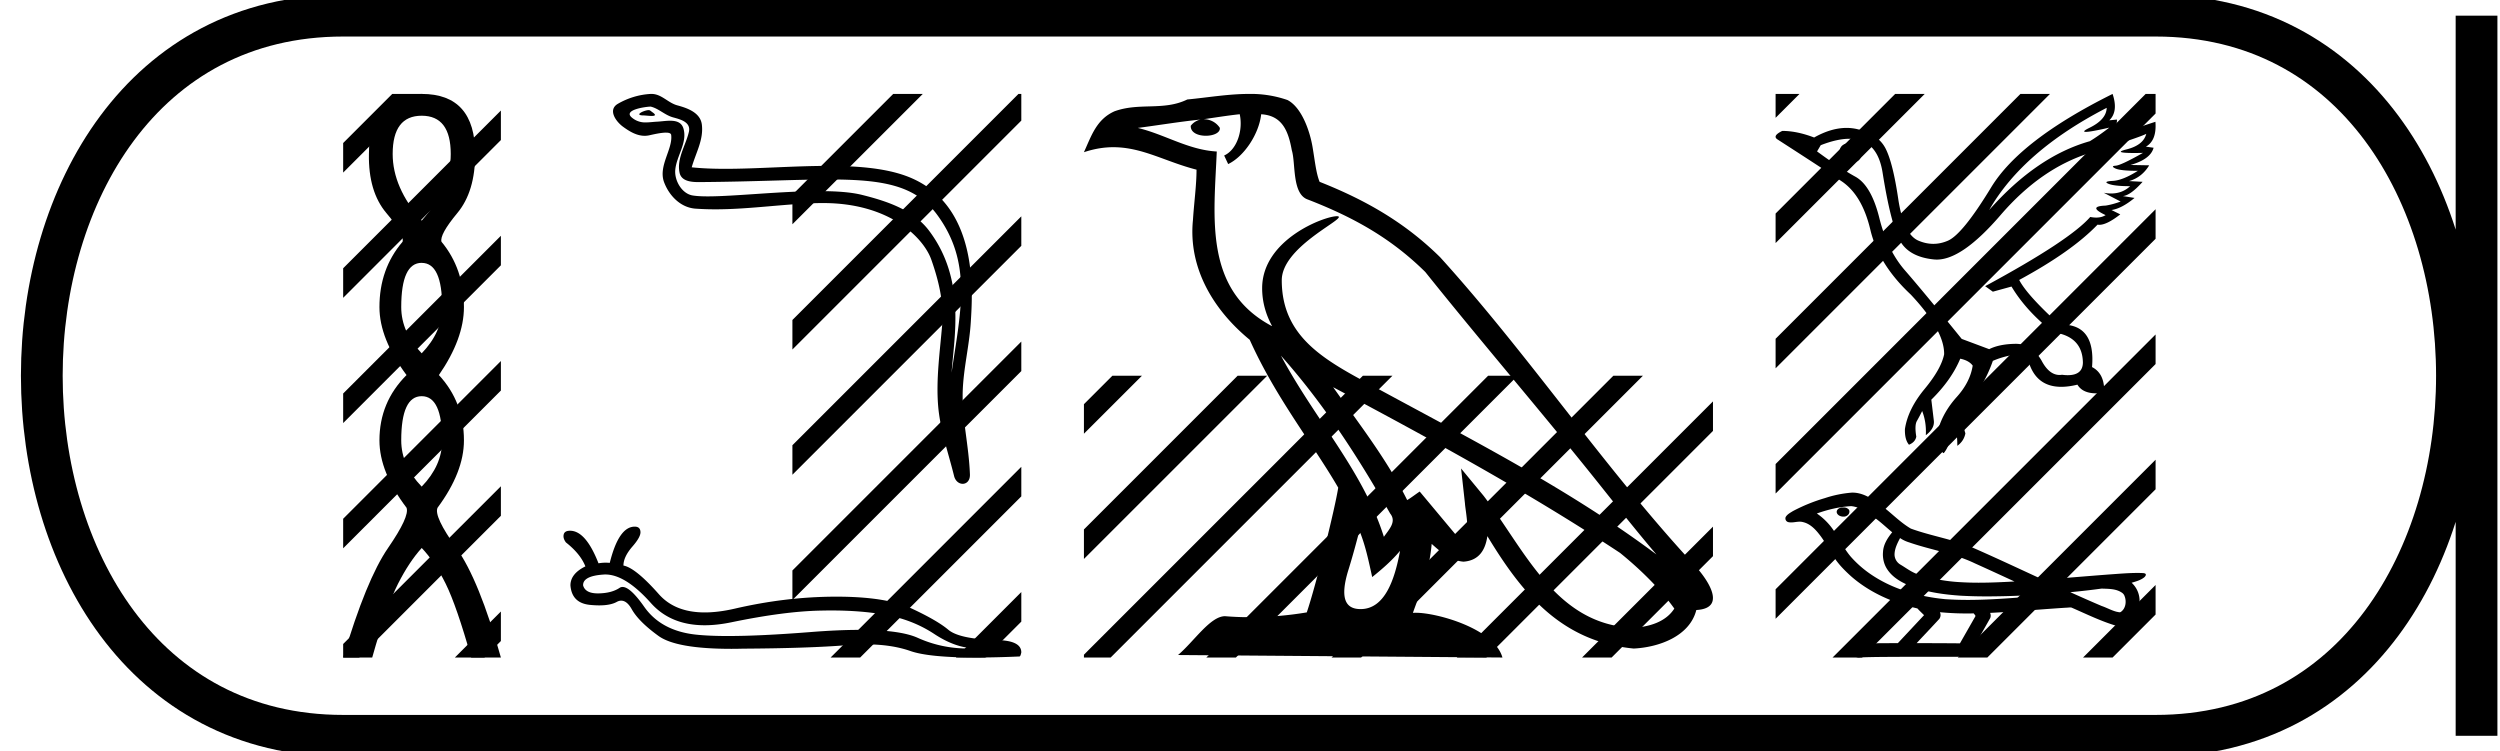 <svg xmlns="http://www.w3.org/2000/svg" width="59.884" height="18"><path d="M10.101 2.772q.696 0 .696.917 0 .806-.696 1.596-.695-.79-.695-1.596 0-.917.695-.917zm0 3.525q.49 0 .49 1.059 0 .6-.49 1.107-.49-.506-.49-1.107 0-1.06.49-1.06zm0 3.193q.49 0 .49 1.06 0 .6-.49 1.106-.49-.506-.49-1.107 0-1.059.49-1.059zm0-7.24q-1.264 0-1.264 1.439-.016.9.418 1.414.435.514.388.688-.554.648-.554 1.565 0 .759.649 1.628-.649.648-.649 1.565 0 .759.649 1.613.079.205-.443.964T8.22 15.75h.696q.347-1.233.616-1.763.269-.53.57-.861.315.332.576.861.261.53.609 1.763h.711q-.522-1.865-1.067-2.624-.545-.759-.45-.964.632-.854.632-1.613 0-.917-.6-1.565.6-.87.6-1.628 0-.917-.538-1.565-.047-.174.38-.688.427-.513.427-1.414 0-1.439-1.28-1.439z"/><path d="M9.396 2.25L8.22 3.426v.708l1.707-1.707.177-.177zm2.602.398L8.22 6.426v.708l3.778-3.779v-.707zm0 3L8.22 9.426v.708l3.778-3.779v-.707zm0 3L8.22 12.426v.708l3.778-3.779v-.707zm0 3L8.22 15.426v.324h.384l3.394-3.395v-.707zm0 3l-.925.925-.177.177h.708l.394-.395v-.707zM15.538 2.638c-.107 0-.368.126-.123.127.04 0 .128.012.194.012.078 0 .123-.017.015-.091-.026-.018-.05-.047-.083-.048h-.003zm.04-.084h.01c.188.044.337.203.533.257.165.046.437.108.38.35-.076.322-.292.634-.224.971.042.211.278.23.468.23l.09-.001c1.242-.01 2.229-.062 3.02-.062 1.298 0 2.071.14 2.589.84.858 1.161.564 2.323.35 3.788.06-.864.347-2.227-.542-3.404-.375-.497-1.012-.706-1.598-.853-.269-.068-.628-.092-1.025-.092-.915 0-2.028.126-2.675.126-.154 0-.281-.007-.374-.024-.249-.048-.427-.355-.405-.61.03-.338.296-.651.196-.992-.045-.152-.177-.186-.321-.186-.103 0-.212.017-.3.022-.093.004-.185.018-.275.018a.488.488 0 0 1-.346-.121c-.21-.186.365-.257.45-.257zm.03-.304h-.02c-.274.014-.55.098-.787.236-.248.144-.049.423.119.547.154.113.328.22.522.22a.531.531 0 0 0 .115-.013c.099-.022.274-.063.394-.063.07 0 .121.014.126.055.044.336-.314.744-.17 1.132.119.318.39.608.753.634.159.011.317.016.476.016.835 0 1.667-.135 2.502-.15h.08c1.6 0 2.406.836 2.59 1.355.177.503.305 1.03.26 1.566-.054.644-.149 1.294-.096 1.94.047.568.244 1.12.38 1.671.03.129.122.193.208.193.093 0 .18-.077.173-.23-.028-.711-.191-1.319-.173-1.974.017-.564.16-1.106.194-1.671.039-.655.221-2.862-1.566-3.505-.515-.185-1.167-.235-1.859-.235-.818 0-1.692.07-2.456.07-.286 0-.557-.01-.804-.036.099-.351.287-.657.243-1.022-.034-.29-.35-.398-.59-.463-.225-.062-.377-.273-.615-.273zM14.5 13.761q.483 0 1.096.689.474.527 1.283.527.297 0 .64-.071 1.28-.265 2.148-.28.124-.003.243-.003.714 0 1.278.101.657.113 1.182.456.525.349 1 .349-.095.005-.19.005-.63 0-1.198-.256-.424-.19-1.399-.19-.512 0-1.176.053-1.195.094-1.966.094-.472 0-.785-.035-.824-.093-1.226-.667-.332-.473-.517-.473-.04 0-.072.022-.191.127-.505.132h-.015q-.3 0-.353-.191-.01-.226.486-.26.022-.002.045-.002zm.704-1.146q-.383 0-.598.868-.048-.005-.098-.005-.083 0-.172.015-.304-.78-.682-.78-.132 0-.152.093-.02.089.054.187.348.274.466.574-.358.176-.358.456.034.422.466.466.121.012.225.012.264 0 .413-.08.057-.033.112-.033.139 0 .255.209.167.294.633.632.424.313 1.751.313.133 0 .275-.004 1.58-.01 2.482-.083.242-.02.463-.02.609 0 1.062.157.441.158 1.588.158.46 0 1.031-.025.025 0 .044-.098 0-.295-.628-.295-.858-.029-1.118-.245-.26-.22-.868-.505-.613-.29-1.815-.29-1.201 0-2.447.29-.387.088-.707.088-.712 0-1.098-.436-.56-.633-.849-.687 0-.206.211-.451.211-.24.196-.363-.01-.118-.137-.118z"/><path d="M21.396 2.25l-2.415 2.415v.707l2.946-2.945.177-.177zm3 0l-5.415 5.415v.707l5.483-5.483V2.25zm.068 2.932l-5.483 5.483v.707l5.483-5.483v-.707zm0 3l-5.483 5.483v.707l5.483-5.483v-.707zm0 3l-4.39 4.391-.178.177h.708l3.86-3.86v-.708zm0 3l-1.39 1.391-.178.177h.708l.86-.86v-.708zM30.683 8.519c1.02 1.145 1.864 2.453 2.616 3.781.158.195-.02.374-.15.559-.496-1.575-1.637-2.79-2.466-4.34zm-.987-5.783c.085.396-.072.854-.373.989l.096.205c.376-.178.737-.713.791-1.193.513.03.653.417.734.865.096.307-.002 1.05.387 1.179 1.147.444 2.023.957 2.81 1.734 1.358 1.698 2.777 3.342 4.135 5.042.527.662 1.01 1.268 1.402 1.725-2.062-1.542-4.367-2.72-6.627-3.946-1.201-.652-2.348-1.186-2.348-2.623 0-.773 1.425-1.42 1.366-1.521-.005-.01-.022-.013-.048-.013-.292 0-1.788.555-1.788 1.725 0 .324.086.625.237.905h-.007c-1.641-.87-1.38-2.63-1.317-4.18-.682-.038-1.244-.41-1.892-.565.503-.065 1.004-.15 1.507-.201a.4.4 0 0 0-.238.15c-.008.166.179.239.361.239.178 0 .351-.07.335-.19a.457.457 0 0 0-.39-.206c.25-.036.583-.09.867-.12zm2.867 9.977c.147.357.223.736.306 1.11.24-.193.47-.392.667-.628-.128.694-.366 1.395-.945 1.395-.35 0-.512-.237-.287-.954.105-.338.19-.66.259-.923zm-.629-3.438c2.34 1.247 4.658 2.506 6.872 3.969.521.422.986.893 1.3 1.334-.208.324-.605.435-.973.46-1.873-.066-2.607-1.872-3.596-3.162l-.539-.654.093.838c.006.15.161.864-.07.864a.17.17 0 0 1-.067-.016l-.947-1.134c-.101.067-.196.143-.3.205-.47-.95-1.158-1.836-1.773-2.704zm-2.02-7.025c-.492 0-.996.088-1.474.133-.57.278-1.147.066-1.744.283-.432.194-.553.587-.732.98.255-.085.486-.12.704-.12.697 0 1.257.351 1.993.538 0 .37-.059.788-.086 1.21-.114 1.145.489 2.15 1.36 2.865.625 1.39 1.489 2.457 2.12 3.542-.075.488-.529 2.327-.753 2.988a8.341 8.341 0 0 1-1.365.115 7.003 7.003 0 0 1-.593-.024c-.354 0-.744.606-1.126.93l7.771.06c-.198-.7-1.58-1.072-2.07-1.072a.685.685 0 0 0-.075.003c.173-.495.389-.96.45-1.653.217.195.46.404.764.426.371-.028.522-.281.57-.612.84 1.39 1.78 2.526 3.505 2.693.596-.029 1.34-.29 1.5-.923.79-.044.21-.815-.083-1.116-2.151-2.33-3.927-4.988-6.053-7.334-.819-.808-1.743-1.354-2.888-1.807-.085-.21-.113-.507-.169-.835-.06-.357-.25-.942-.6-1.124a2.667 2.667 0 0 0-.926-.146z"/><path d="M26.646 9l-.682.682v.707l1.213-1.212.177-.177zm3 0l-3.682 3.682v.707l4.213-4.212.177-.177zm3 0l-6.573 6.573-.109.11v.067h.64l6.573-6.573.177-.177zm3 0l-6.573 6.573-.177.177h.708l6.573-6.573.177-.177zm3 0l-6.573 6.573-.177.177h.708l6.573-6.573.177-.177zm2.386.615l-5.959 5.958-.177.177h.708l5.428-5.428v-.707zm0 3l-2.959 2.958-.177.177h.708l2.428-2.428v-.707zM44.341 3.425q-.28 0-.28.237t.245.237q.28 0 .28-.22.01-.254-.245-.254zm6.122-.842q-.008.281-.412.478-.2.098-.086.098.116 0 .56-.102-.263.202-.465.325-1.272.36-2.412 1.649.807-1.413 2.815-2.448zm.948.623q-.07.272-.474.373-.344.086.185.086.092 0 .21-.003-.526.298-.654.307-.127.009-.008.066.118.057.539.057-.36.228-.6.241-.242.013-.102.07.14.057.518.057-.188.175-.458.175-.083 0-.174-.017l.404.21q-.193.071-.36.097-.447.018 0 .228-.093.059-.226.059-.066 0-.142-.015-.491.562-2.518 1.658l.185.132.447-.123q.35.587 1 1.096.702.097.71.728-.007.299-.364.299-.063 0-.136-.01-.03.005-.058.005-.252 0-.433-.346-.234-.4-.614-.4h-.009q-.386.005-.631.128l-.658-.246q-.93-1.149-1.355-1.636-.426-.487-.619-1.263-.193-.776-.574-.987-.382-.21-.917-.605l.088-.149q.394-.154.686-.154.668 0 .796.812.185 1.166.395 1.592.21.425.838.487.032.003.066.003.61 0 1.526-1.065.965-1.122 2.144-1.49 1.18-.37 1.347-.457zm-.807-.956q-2.22 1.105-2.908 2.237-.688 1.131-1.04 1.28-.172.074-.346.074-.18 0-.36-.078-.355-.154-.482-1.009-.127-.855-.302-1.197-.176-.342-.663-.46-.132-.033-.27-.033-.37 0-.778.23-.412-.158-.763-.158-.254.123-.105.21 1.035.667 1.526.996.491.329.689 1.162.197.833.969 1.553.807.86.798 1.43-.07.35-.47.833-.398.482-.469.956-.008.254.097.377.149-.061.175-.193-.044-.272.013-.373.057-.1.128-.241.105.272.087.579.21-.158.193-.342l-.061-.509q.482-.474.693-.982.21.044.298.166-.061.395-.381.75-.32.356-.443.768.026.552.131.579.15-.193.101-.316-.048-.123-.004-.224.044-.1.105-.206.123.123.123.57.158-.114.193-.298-.123-.395-.035-.605.464-.474.693-1.132.201-.087.425-.131.04-.008.08-.008.181 0 .354.166.183.595.779.595.176 0 .388-.052.124.208.451.208.087 0 .189-.015.018-.456-.29-.614.085-1.018-.725-1.018l-.055.001q-.78-.71-.965-1.07 1.263-.684 1.877-1.325.02.004.043.004.181 0 .501-.25l-.21-.104q.245-.036.552-.29l-.28-.044q.184-.017.473-.342l-.325-.017q.307-.088.483-.378l-.447-.008q.482-.14.552-.413l-.184-.026q.263-.149.228-.596l-1.175.386q.254-.158.254-.439l-.184.018q.22-.211.079-.632zM44.155 12.155h-.01c-.06 0-.128.025-.147.086-.015.06.041.11.094.124a.2.2 0 0 0 .065.01.143.143 0 0 0 .123-.058c.028-.037.031-.102-.014-.128-.03-.027-.072-.034-.111-.034zm1.358.734l.004.002.003.002c.067.045.14.078.216.101.518.18 1.07.26 1.568.5.318.143.634.289.95.435-.285.015-.571.029-.857.029-.147 0-.294-.004-.441-.013a3.972 3.972 0 0 1-1.022-.19c-.152-.052-.28-.153-.416-.233a.284.284 0 0 1-.137-.237c.001-.142.068-.273.132-.396zm-1.176-.765h.005c.211.02.387.15.553.271.153.107.286.237.43.355-.11.136-.212.292-.22.472-.013.148.022.3.106.422.13.194.343.312.556.395.386.147.799.204 1.209.231.205.011.41.016.616.016a20.877 20.877 0 0 0 1.333-.047c.013.01.083.03.044.03h-.002c-.607.041-1.216.101-1.825.101a7.8 7.8 0 0 1-.55-.018c-.618-.06-1.235-.232-1.755-.579a2.574 2.574 0 0 1-.505-.439c-.147-.173-.251-.379-.372-.57a1.536 1.536 0 0 0-.44-.464c.264-.094.538-.16.817-.176zm6.005 1.975h.003c.158.007.33.001.468.089a.164.164 0 0 1 .08.096c.048.125.026.29-.088.371a.05.05 0 0 1-.033.011c-.02 0-.042-.008-.062-.01-.128-.03-.244-.099-.369-.141-.251-.107-.5-.217-.75-.33.251-.023.501-.052.75-.086zm-3.874.566l.016.001a6.915 6.915 0 0 0 .795.027c.01.025.052.048.036.074l-.367.643c-.346-.003-.692-.004-1.037-.005.18-.194.364-.386.543-.581a.16.16 0 0 0 .014-.16zM44.376 11.8h-.016a2.74 2.74 0 0 0-.649.132 4.083 4.083 0 0 0-.765.311c-.063.04-.136.076-.173.143a.091.091 0 0 0 .064.121.293.293 0 0 0 .067.007c.069 0 .137-.018.206-.018.026 0 .051.003.077.01.161.036.285.158.383.283.154.19.256.415.398.613.106.151.238.281.375.405.448.391 1.008.635 1.585.767.051.056.106.108.16.161l-.627.67c-.315.003-.631-.002-.946.019-.075.009-.146.065-.155.143-.014.094.07.183.163.183.008 0 .017 0 .025-.002.338-.014.677-.012 1.016-.015h1.504c.07-.007.12-.065.148-.126.152-.267.307-.534.457-.802a.154.154 0 0 0-.003-.124c.604-.03 1.206-.085 1.81-.124.034 0 .07-.006.105-.006.011 0 .022 0 .033.002.36.156.714.332 1.092.442a.474.474 0 0 0 .41-.19.602.602 0 0 0 .13-.383.587.587 0 0 0-.19-.463c.104-.031.214-.06.3-.128.022-.019.05-.05.037-.082-.029-.026-.073-.02-.108-.024l-.078-.001c-.237 0-.474.022-.71.038-.522.04-1.044.085-1.567.123-.569-.262-1.137-.53-1.71-.78-.47-.192-.977-.27-1.452-.443-.282-.165-.501-.413-.77-.599-.183-.134-.391-.263-.626-.263z"/><path d="M42.532 2.25v.572l.395-.395.177-.177zm2.864 0l-2.864 2.865v.707l3.395-3.395.177-.177zm3 0l-5.864 5.865v.707l6.395-6.395.177-.177zm3 0l-8.864 8.865v.707l9.102-9.103V2.25zm.238 2.762l-9.102 9.103v.707l9.102-9.103v-.707zm0 3l-7.56 7.561-.178.177h.708l7.03-7.03v-.708zm0 3l-4.56 4.561-.178.177h.708l4.03-4.03v-.708zm0 3l-1.56 1.561-.178.177h.708l1.03-1.03v-.708z"/><path d="M8.22.375c-9.625 0-9.625 17.25 0 17.25M8.22.375h43.414M8.22 17.625h43.414M59.322.375v17.25M51.634.375c9.625 0 9.625 17.25 0 17.25" fill="none" stroke="#000"/></svg>